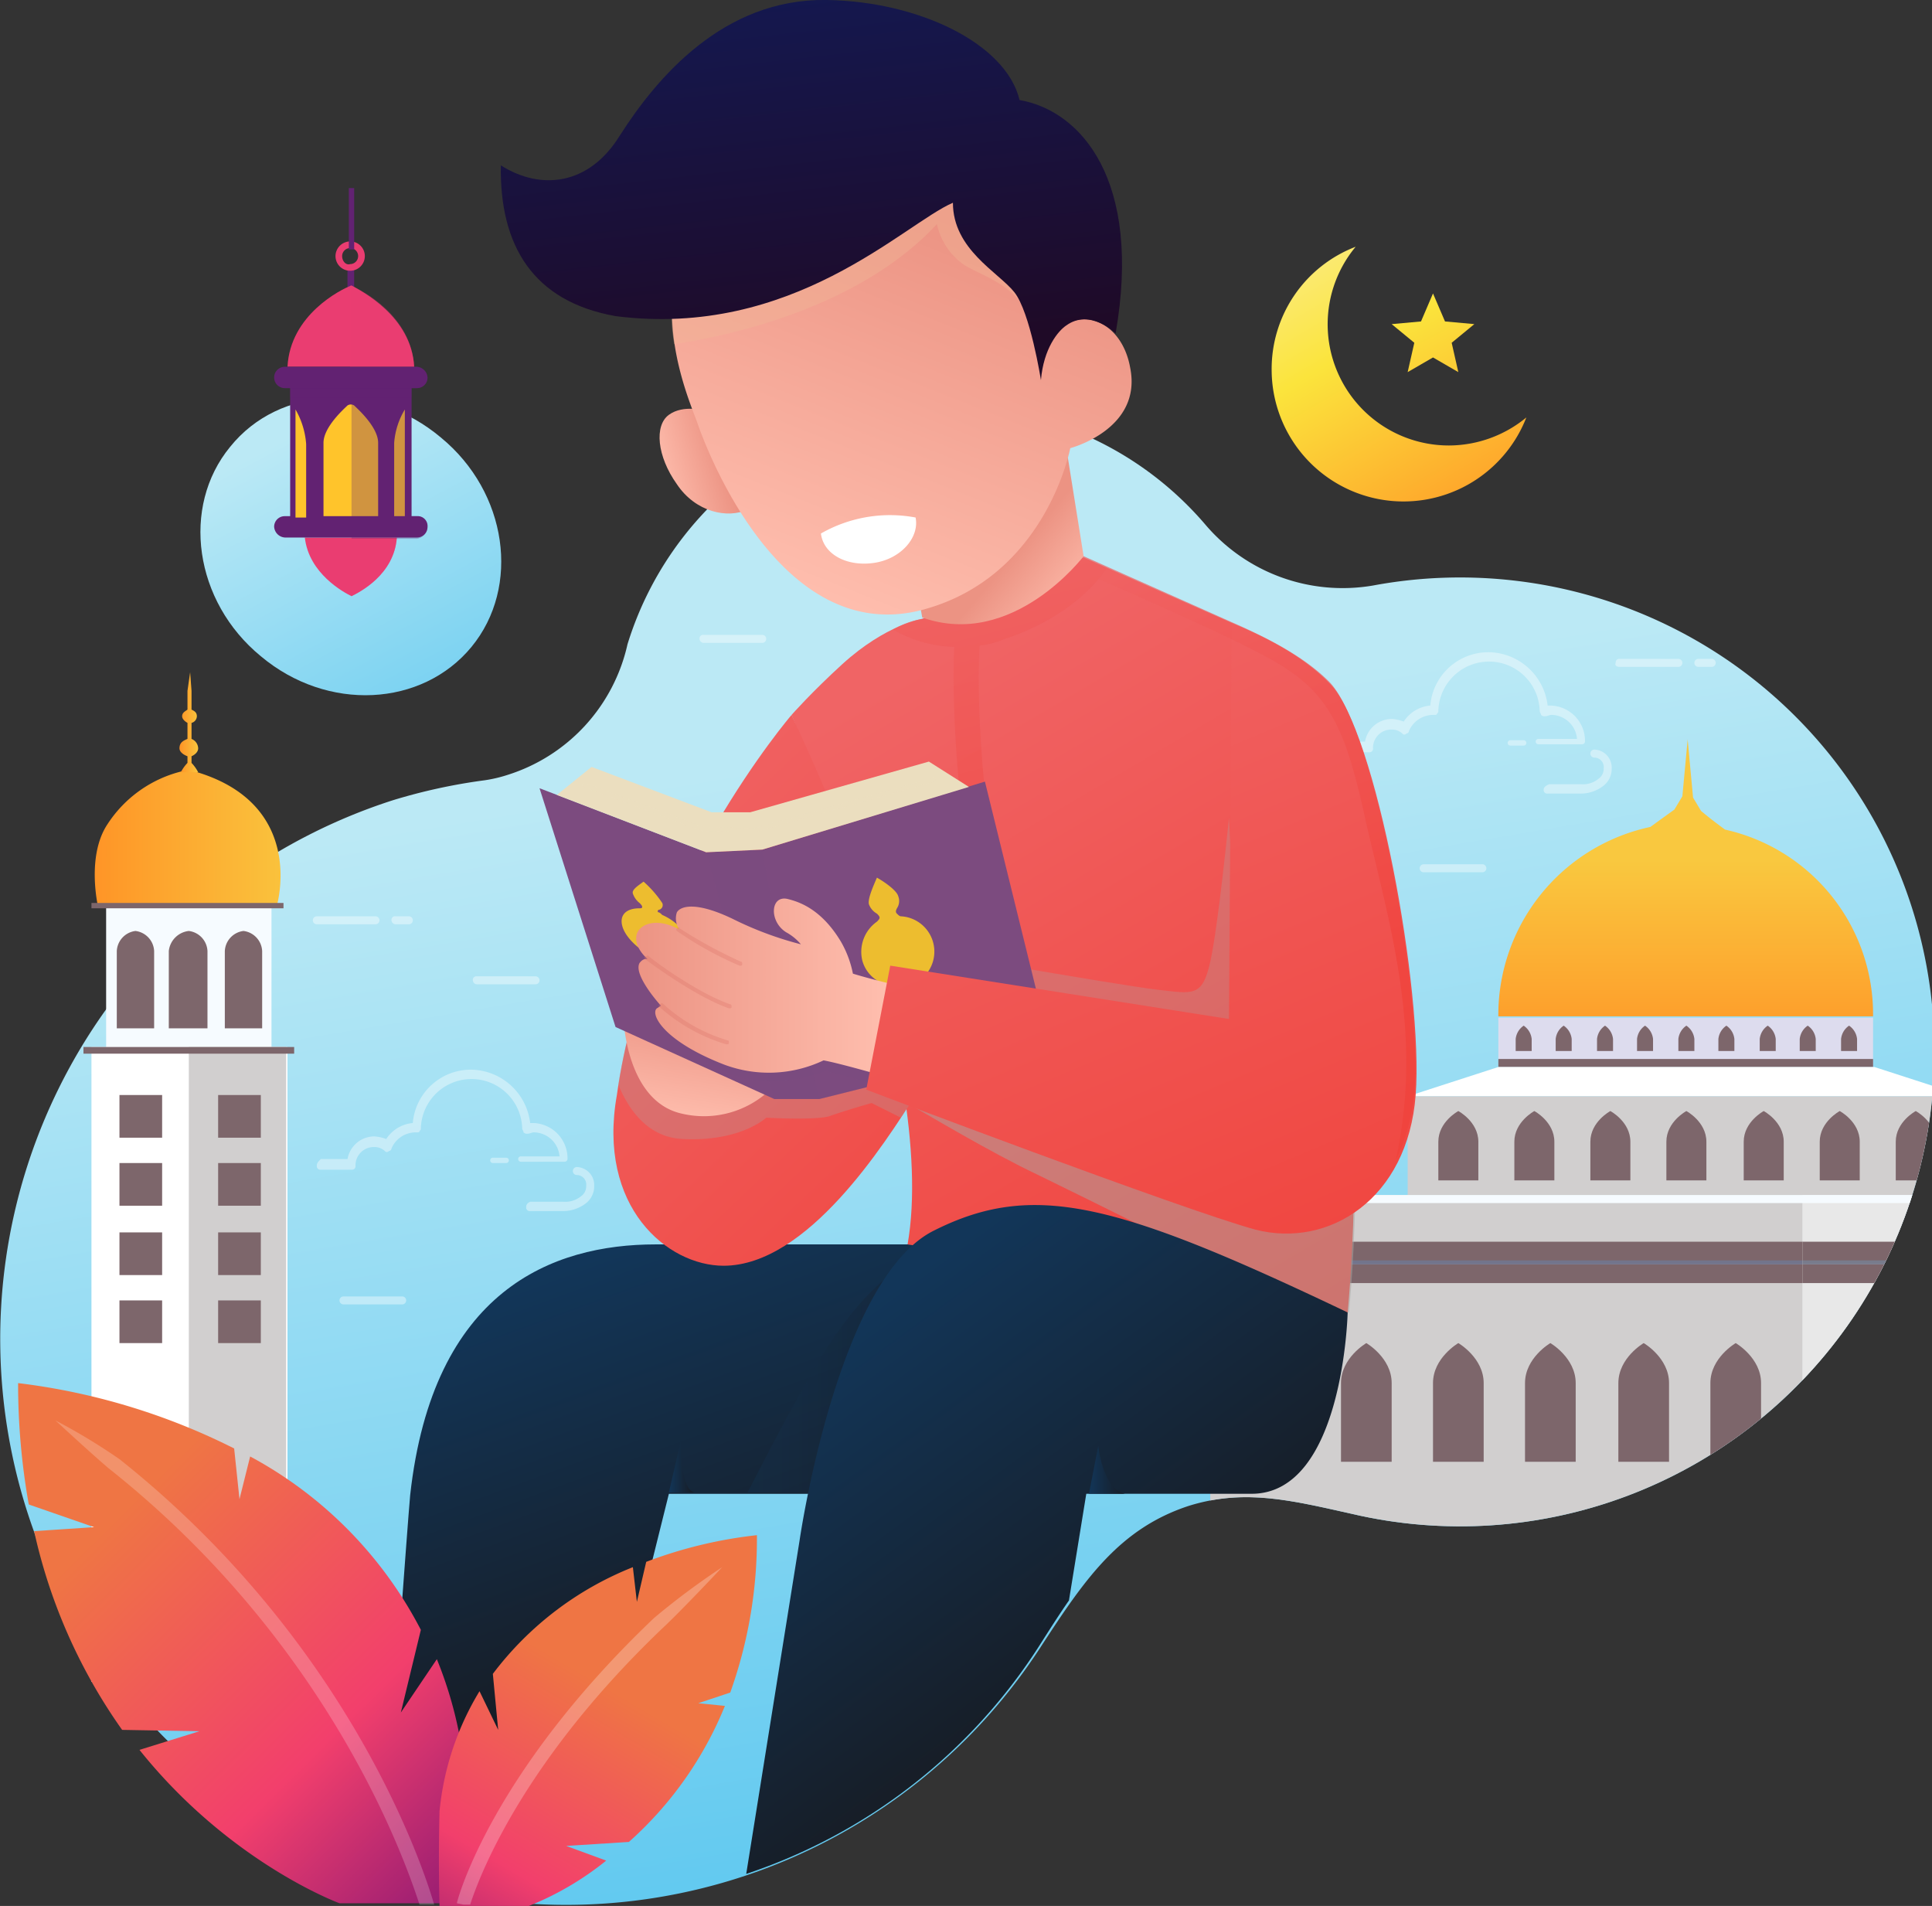 <svg xmlns="http://www.w3.org/2000/svg" xmlns:xlink="http://www.w3.org/1999/xlink" width="261.758" height="258.189" viewBox="0 0 261.758 258.189"><rect x="0" y="0" width="261.758" height="258.189" fill="#333333" stroke="none"/><defs><linearGradient id="a" x1="0.318" y1="0.167" x2="1.013" y2="1.44" gradientUnits="objectBoundingBox"><stop offset="0" stop-color="#bbe9f5"/><stop offset="1" stop-color="#50c3ef"/></linearGradient><linearGradient id="b" x1="0.434" y1="0.23" x2="0.624" y2="1.092" xlink:href="#a"/><clipPath id="c"><path d="M81.466,111.414a76.953,76.953,0,0,1,12.467-2.71A18.9,18.9,0,0,0,97,107.982a24.032,24.032,0,0,0,16.261-17.706A45.625,45.625,0,0,1,191.5,74.014h0a24.417,24.417,0,0,0,22.765,8.311h0a64.27,64.27,0,1,1-2.891,125.751c-8.13-1.807-14.454-3.433-22.043-1.084-9.4,3.072-14.093,9.937-19.874,18.79a76.659,76.659,0,1,1-87.99-114.368Z" transform="translate(-28.242 -58.082)"/></clipPath><linearGradient id="d" x1="0.502" y1="1.181" x2="0.502" y2="0.427" gradientUnits="objectBoundingBox"><stop offset="0" stop-color="#ff9326"/><stop offset="0.99" stop-color="#f9c83f"/></linearGradient><linearGradient id="e" x1="0.007" y1="0.49" x2="1.002" y2="0.49" xlink:href="#d"/><linearGradient id="f" x1="0.012" y1="0.494" x2="1.049" y2="0.494" xlink:href="#d"/><linearGradient id="g" x1="0.063" y1="-0.102" x2="0.822" y2="1.194" gradientUnits="objectBoundingBox"><stop offset="0" stop-color="#fbed8f"/><stop offset="0.376" stop-color="#fbe43c"/><stop offset="1" stop-color="#ff9326"/></linearGradient><linearGradient id="h" x1="-0.55" y1="-1.358" x2="1.789" y2="2.837" xlink:href="#g"/><linearGradient id="i" x1="0.322" y1="0.048" x2="0.627" y2="0.822" gradientUnits="objectBoundingBox"><stop offset="0" stop-color="#123659"/><stop offset="1" stop-color="#171c24"/></linearGradient><linearGradient id="j" x1="0.321" y1="0.1" x2="0.766" y2="1.095" gradientUnits="objectBoundingBox"><stop offset="0" stop-color="#f06465"/><stop offset="1" stop-color="#f0423b"/></linearGradient><linearGradient id="k" x1="0.109" y1="0.048" x2="0.927" y2="1.412" xlink:href="#j"/><linearGradient id="l" x1="0.607" y1="-0.063" x2="0.314" y2="1.08" gradientUnits="objectBoundingBox"><stop offset="0" stop-color="#ec9383"/><stop offset="1" stop-color="#ffbfaf"/></linearGradient><linearGradient id="m" x1="0.457" y1="-0.138" x2="0.718" y2="1.415" xlink:href="#j"/><linearGradient id="n" x1="-0.001" y1="0.502" x2="0.998" y2="0.502" xlink:href="#l"/><linearGradient id="o" x1="0.269" y1="-0.007" x2="0.724" y2="1.224" xlink:href="#j"/><linearGradient id="p" x1="-0.026" y1="0.537" x2="1" y2="0.537" xlink:href="#j"/><linearGradient id="q" x1="0.392" y1="-0.137" x2="0.569" y2="0.728" xlink:href="#j"/><linearGradient id="r" x1="0.529" y1="0.554" x2="0.877" y2="0.903" xlink:href="#l"/><linearGradient id="s" x1="0.606" y1="0.483" x2="0" y2="0.665" xlink:href="#l"/><linearGradient id="t" x1="0.586" y1="0.187" x2="0.31" y2="0.895" xlink:href="#l"/><linearGradient id="u" x1="0.394" y1="-0.003" x2="0.572" y2="0.931" gradientUnits="objectBoundingBox"><stop offset="0" stop-color="#14184f"/><stop offset="1" stop-color="#1f0a27"/></linearGradient><linearGradient id="v" x1="0.007" y1="0.502" x2="1.001" y2="0.502" xlink:href="#i"/><linearGradient id="w" x1="0.236" y1="0.162" x2="0.59" y2="0.72" xlink:href="#i"/><linearGradient id="x" x1="-0.016" y1="0.508" x2="1" y2="0.508" xlink:href="#i"/><linearGradient id="y" x1="-0.02" y1="0.503" x2="0.975" y2="0.503" xlink:href="#i"/><linearGradient id="z" x1="1.06" y1="1.141" x2="0.271" y2="0.213" gradientUnits="objectBoundingBox"><stop offset="0" stop-color="#710e76"/><stop offset="0.483" stop-color="#f23f6c"/><stop offset="1" stop-color="#ef7544"/></linearGradient><linearGradient id="aa" x1="0.023" y1="1.401" x2="0.524" y2="0.407" xlink:href="#z"/></defs><g transform="translate(-28.242 -27.599)"><path d="M75.845,62.789C84.879,70.2,86.686,83.024,80,91.155s-19.513,8.853-28.547,1.265C42.42,85.012,40.613,72.184,47.3,64.053,53.984,55.742,66.812,55.2,75.845,62.789Z" transform="translate(12.125 24.074)" fill="url(#a)"/><g transform="translate(65.386 53.076)"><g transform="translate(0 7.227)"><rect width="0.903" height="5.059" transform="translate(9.937 3.252)" fill="#622272"/><path d="M57.424,75.85c-1.084-.542-5.782-3.072-6.324-7.95H63.567C63.205,72.959,58.508,75.308,57.424,75.85Z" transform="translate(-46.944 -27.79)" fill="#ea3d71"/><path d="M66.964,60.021H49.8c.361-7.046,7.227-10.479,8.672-11.021C59.737,49.723,66.6,53.156,66.964,60.021Z" transform="translate(-47.993 -43.038)" fill="#ea3d71"/><path d="M68.132,75.336H67.41V57.991h.723a1.425,1.425,0,0,0,1.445-1.445A1.554,1.554,0,0,0,68.132,55.1H50.245a1.445,1.445,0,1,0,0,2.891h.723V75.336h-.723A1.425,1.425,0,0,0,48.8,76.781a1.554,1.554,0,0,0,1.445,1.445H68.132a1.425,1.425,0,0,0,1.445-1.445A1.33,1.33,0,0,0,68.132,75.336Z" transform="translate(-48.8 -38.116)" fill="#622272"/><path d="M50.4,72.754V58.3A10.964,10.964,0,0,1,51.845,63v9.937H50.4Z" transform="translate(-47.509 -35.535)" fill="#ffc42b"/><path d="M52.5,73.057V63.119c0-2.168,2.891-4.7,3.252-5.059a.821.821,0,0,1,.9,0c.361.361,3.252,2.891,3.252,5.059v9.937Z" transform="translate(-45.815 -35.837)" fill="#ffc42b"/><path d="M57.8,72.754V62.817A10.224,10.224,0,0,1,59.245,58.3V72.754Z" transform="translate(-41.539 -35.535)" fill="#ffc42b"/><g transform="translate(8.311)"><path d="M53.4,47.687A1.987,1.987,0,1,0,55.387,45.7,2.005,2.005,0,0,0,53.4,47.687Zm.9,0a1.084,1.084,0,1,1,1.084,1.084C54.845,48.952,54.3,48.41,54.3,47.687Z" transform="translate(-53.4 -45.7)" fill="#ea3d71"/></g><rect width="16.442" height="1.265" transform="translate(2.168 19.874)" fill="#622272" opacity="0.3"/><path d="M60.743,67.9H54.6v7.95C55.684,75.308,60.382,72.959,60.743,67.9Z" transform="translate(-44.121 -27.79)" fill="#ea3d71" opacity="0.3"/><path d="M64.9,76.781a1.425,1.425,0,0,0-1.445-1.445H62.73V57.991h.723A1.425,1.425,0,0,0,64.9,56.545,1.554,1.554,0,0,0,63.453,55.1H54.6V78.407h8.853A1.713,1.713,0,0,0,64.9,76.781Z" transform="translate(-44.121 -38.116)" fill="#622272" opacity="0.3"/><path d="M63.172,60.021C62.811,52.975,55.945,49.542,54.5,49V60.021Z" transform="translate(-44.201 -43.038)" fill="#ea3d71" opacity="0.3"/></g><rect width="0.723" height="8.311" transform="translate(10.118)" fill="#622272"/></g><g transform="translate(28.242 82.674)"><path d="M81.466,111.414a76.953,76.953,0,0,1,12.467-2.71A18.9,18.9,0,0,0,97,107.982a24.032,24.032,0,0,0,16.261-17.706A45.625,45.625,0,0,1,191.5,74.014h0a24.417,24.417,0,0,0,22.765,8.311h0a64.27,64.27,0,1,1-2.891,125.751c-8.13-1.807-14.454-3.433-22.043-1.084-9.4,3.072-14.093,9.937-19.874,18.79a76.659,76.659,0,1,1-87.99-114.368Z" transform="translate(-28.242 -58.082)" fill="url(#b)"/><g transform="translate(0 0)" clip-path="url(#c)"><g transform="translate(160.907 82.783)"><rect width="50.77" height="6.685" transform="translate(42.098)" fill="#dddcee"/><rect width="50.77" height="1.084" transform="translate(42.098 5.601)" fill="#7d666b"/><path d="M146.086,107.6h50.951l12.286,3.975H133.8Z" transform="translate(-103.988 -100.915)" fill="#fff"/><path d="M133.8,109.8h75.523v13.37H133.8Z" transform="translate(-103.988 -99.14)" fill="#d1cfcf"/><g transform="translate(44.446 1.084)"><path d="M166.3,107.933v-1.626a2.492,2.492,0,0,1,1.084-1.807,2.492,2.492,0,0,1,1.084,1.807v1.626Z" transform="translate(-122.215 -104.5)" fill="#7d666b"/><path d="M163.2,107.933v-1.626a2.492,2.492,0,0,1,1.084-1.807,2.492,2.492,0,0,1,1.084,1.807v1.626Z" transform="translate(-124.716 -104.5)" fill="#7d666b"/><path d="M160.2,107.933v-1.626a2.492,2.492,0,0,1,1.084-1.807,2.492,2.492,0,0,1,1.084,1.807v1.626Z" transform="translate(-127.136 -104.5)" fill="#7d666b"/><path d="M157.1,107.933v-1.626a2.492,2.492,0,0,1,1.084-1.807,2.492,2.492,0,0,1,1.084,1.807v1.626Z" transform="translate(-129.637 -104.5)" fill="#7d666b"/><path d="M154.1,107.933v-1.626a2.492,2.492,0,0,1,1.084-1.807,2.492,2.492,0,0,1,1.084,1.807v1.626Z" transform="translate(-132.057 -104.5)" fill="#7d666b"/><path d="M151,107.933v-1.626a2.492,2.492,0,0,1,1.084-1.807,2.492,2.492,0,0,1,1.084,1.807v1.626Z" transform="translate(-134.558 -104.5)" fill="#7d666b"/><path d="M148,107.933v-1.626a2.492,2.492,0,0,1,1.084-1.807,2.492,2.492,0,0,1,1.084,1.807v1.626Z" transform="translate(-136.979 -104.5)" fill="#7d666b"/><path d="M144.9,107.933v-1.626a2.492,2.492,0,0,1,1.084-1.807,2.492,2.492,0,0,1,1.084,1.807v1.626Z" transform="translate(-139.48 -104.5)" fill="#7d666b"/><path d="M141.9,107.933v-1.626a2.492,2.492,0,0,1,1.084-1.807,2.492,2.492,0,0,1,1.084,1.807v1.626Z" transform="translate(-141.9 -104.5)" fill="#7d666b"/></g><g transform="translate(33.967 12.647)"><g transform="translate(10.299)"><path d="M170.4,120.3v-5.24c0-2.71,2.71-4.156,2.71-4.156s2.71,1.445,2.71,4.156v5.24Z" transform="translate(-118.726 -110.9)" fill="#7d666b"/><path d="M164.7,120.3v-5.24c0-2.71,2.71-4.156,2.71-4.156s2.71,1.445,2.71,4.156v5.24Z" transform="translate(-123.325 -110.9)" fill="#7d666b"/><path d="M159,120.3v-5.24c0-2.71,2.71-4.156,2.71-4.156s2.71,1.445,2.71,4.156v5.24Z" transform="translate(-127.924 -110.9)" fill="#7d666b"/><path d="M153.2,120.3v-5.24c0-2.71,2.71-4.156,2.71-4.156s2.71,1.445,2.71,4.156v5.24Z" transform="translate(-132.603 -110.9)" fill="#7d666b"/><path d="M147.5,120.3v-5.24c0-2.71,2.71-4.156,2.71-4.156s2.71,1.445,2.71,4.156v5.24Z" transform="translate(-137.201 -110.9)" fill="#7d666b"/><path d="M141.8,120.3v-5.24c0-2.71,2.71-4.156,2.71-4.156s2.71,1.445,2.71,4.156v5.24Z" transform="translate(-141.8 -110.9)" fill="#7d666b"/></g><path d="M136.1,120.3v-5.24c0-2.71,2.71-4.156,2.71-4.156s2.71,1.445,2.71,4.156v5.24Z" transform="translate(-136.1 -110.9)" fill="#7d666b"/></g><path d="M234.017,117.2v44.989H120.371V123.343L117.3,117.2Z" transform="translate(-117.3 -93.17)" fill="#d1cfcf"/><rect width="113.646" height="2.529" transform="translate(3.071 33.425)" fill="#7d666b"/><rect width="113.646" height="3.072" transform="translate(3.071 30.354)" fill="#7d666b"/><rect width="113.646" height="0.542" transform="translate(3.071 32.883)" fill="#5994db" opacity="0.3"/><rect width="33.425" height="44.989" transform="translate(83.292 24.03)" fill="#e8e8e8"/><rect width="33.425" height="2.529" transform="translate(83.292 33.425)" fill="#7d666b"/><rect width="33.425" height="3.072" transform="translate(83.292 30.354)" fill="#7d666b"/><g transform="translate(93.41 40.472)"><path d="M169,149.607V134.25c0-5.059,5.059-7.95,5.059-7.95s5.059,2.891,5.059,7.95v15.358Z" transform="translate(-169 -126.3)" fill="#7d666b"/><path d="M171.8,126.3s5.059,2.891,5.059,7.95v15.358h-1.445V134.25A11.262,11.262,0,0,0,171.8,126.3Z" transform="translate(-166.741 -126.3)" fill="#a289b1" opacity="0.3"/></g><g transform="translate(8.311 44.085)"><path d="M156.5,144.38V133.72c0-3.433,3.433-5.42,3.433-5.42s3.433,1.987,3.433,5.42v10.66Z" transform="translate(-93.986 -128.3)" fill="#7d666b"/><path d="M149.6,144.38V133.72c0-3.433,3.433-5.42,3.433-5.42s3.433,1.987,3.433,5.42v10.66Z" transform="translate(-99.553 -128.3)" fill="#7d666b"/><path d="M142.6,144.38V133.72c0-3.433,3.433-5.42,3.433-5.42s3.433,1.987,3.433,5.42v10.66Z" transform="translate(-105.2 -128.3)" fill="#7d666b"/><path d="M135.7,144.38V133.72c0-3.433,3.433-5.42,3.433-5.42s3.433,1.987,3.433,5.42v10.66Z" transform="translate(-110.767 -128.3)" fill="#7d666b"/><path d="M128.8,144.38V133.72c0-3.433,3.433-5.42,3.433-5.42s3.433,1.987,3.433,5.42v10.66Z" transform="translate(-116.333 -128.3)" fill="#7d666b"/><path d="M121.9,144.38V133.72c0-3.433,3.433-5.42,3.433-5.42s3.433,1.987,3.433,5.42v10.66Z" transform="translate(-121.9 -128.3)" fill="#a289b1"/></g><path d="M234.017,117.2v1.084H117.842L117.3,117.2Z" transform="translate(-117.3 -93.17)" fill="#f6fbff"/><rect width="33.425" height="0.542" transform="translate(83.292 32.883)" fill="#6babdb" opacity="0.3"/></g><path d="M171.315,95.286c-1.987-1.445-3.252-2.529-3.252-2.529l-1.084-1.807-.723-7.769V83h0l-.723,7.769-1.084,1.807s-1.265.9-3.252,2.349a26.044,26.044,0,0,0-20.6,25.656h50.77A25.617,25.617,0,0,0,171.315,95.286Z" transform="translate(62.405 -37.978)" fill="url(#d)"/></g></g><g transform="translate(39.549 118.662)"><rect width="22.404" height="21.862" transform="translate(3.072 31.438)" fill="#f6fbff"/><rect width="26.559" height="86.002" transform="translate(1.084 50.77)" fill="#fff"/><rect width="13.189" height="86.002" transform="translate(14.273 50.77)" fill="#d1cfcf"/><rect width="5.782" height="5.782" transform="translate(4.878 57.275)" fill="#7d666b"/><rect width="5.782" height="5.782" transform="translate(4.878 66.489)" fill="#7d666b"/><rect width="5.782" height="5.782" transform="translate(4.878 75.884)" fill="#7d666b"/><rect width="5.782" height="5.782" transform="translate(4.878 85.099)" fill="#7d666b"/><rect width="5.782" height="5.782" transform="translate(18.248 57.275)" fill="#7d666b"/><rect width="5.782" height="5.782" transform="translate(18.248 66.489)" fill="#7d666b"/><rect width="5.782" height="5.782" transform="translate(18.248 75.884)" fill="#7d666b"/><rect width="5.782" height="5.782" transform="translate(18.248 85.099)" fill="#7d666b"/><g transform="translate(4.517 35.051)"><path d="M42.059,110.589V100.11a2.884,2.884,0,0,0-2.529-2.71A2.884,2.884,0,0,0,37,100.11v10.479Z" transform="translate(-37 -97.4)" fill="#7d666b"/><path d="M46.14,110.589V100.11A2.884,2.884,0,0,0,43.61,97.4a3.068,3.068,0,0,0-2.71,2.71v10.479Z" transform="translate(-33.854 -97.4)" fill="#7d666b"/><path d="M50.159,110.589V100.11a2.884,2.884,0,0,0-2.529-2.71,2.884,2.884,0,0,0-2.529,2.71v10.479Z" transform="translate(-30.465 -97.4)" fill="#7d666b"/></g><g transform="translate(1.532)"><path d="M60.014,103.648S64.17,89.736,48.632,85.4H47.367a16.787,16.787,0,0,0-10.3,7.227c-2.891,4.336-1.265,11.2-1.265,11.2H60.014Z" transform="translate(-35.348 -72.03)" fill="url(#e)"/><path d="M41.7,88.3c0,.723,1.084,1.084,1.084,1.084v.9a5.49,5.49,0,0,0-.9,1.265h2.349a5.49,5.49,0,0,0-.9-1.265v-.9s.9-.361.9-1.084a1.422,1.422,0,0,0-.9-1.265V84.866a.964.964,0,0,0,.723-.9c0-.542-.361-.723-.723-.9V80.529L43.145,78h0l-.361,2.529v2.529c-.181.181-.723.361-.723.9s.723.9.723.9v2.168C42.423,87.215,41.7,87.4,41.7,88.3Z" transform="translate(-30.223 -78)" fill="url(#f)"/></g><rect width="26.017" height="0.723" transform="translate(1.084 31.257)" fill="#7d666b"/><rect width="28.547" height="0.903" transform="translate(0 50.77)" fill="#7d666b"/></g><g transform="translate(200.532 61.026)"><path d="M147.63,73.021A16.422,16.422,0,0,1,134.983,46.1,17.723,17.723,0,0,0,123.6,62.722a17.863,17.863,0,0,0,34.509,6.5A16.543,16.543,0,0,1,147.63,73.021Z" transform="translate(-123.6 -46.1)" fill="url(#g)"/><path d="M138.2,49.6l1.626,3.794,3.975.361-3.071,2.529.9,3.975L138.2,58.272l-3.433,1.987.9-3.975L132.6,53.756l3.975-.361Z" transform="translate(-116.339 -43.276)" fill="url(#h)"/></g><g transform="translate(70.625 113.603)" opacity="0.4"><path d="M80.366,126.41a.479.479,0,0,0,.542.542h4.336a5.044,5.044,0,0,0,3.252-1.084,2.913,2.913,0,0,0,1.084-2.349,2.435,2.435,0,0,0-2.349-2.529.542.542,0,0,0,0,1.084,1.28,1.28,0,0,1,1.265,1.445,1.643,1.643,0,0,1-.723,1.445,3.332,3.332,0,0,1-2.349.723H80.908C80.547,125.868,80.366,126.048,80.366,126.41Zm-2.71-5.962a.361.361,0,1,0,0-.723H75.849a.361.361,0,1,0,0,.723ZM52,120.809a.479.479,0,0,0,.542.542H56.7a.479.479,0,0,0,.542-.542,2.47,2.47,0,0,1,2.529-2.529,2.052,2.052,0,0,1,1.445.542.339.339,0,0,0,.542,0,.389.389,0,0,0,.361-.361,3.569,3.569,0,0,1,3.252-2.168h.181c.181,0,.361,0,.361-.181.181-.181.181-.181.181-.361a6.868,6.868,0,0,1,13.731,0c0,.181.181.361.181.542a.664.664,0,0,0,.542.181c.361,0,.542-.181.9-.181a3.523,3.523,0,0,1,3.433,3.252h-5.24a.361.361,0,1,0,0,.723h5.962a.389.389,0,0,0,.361-.361h0v-.181a4.783,4.783,0,0,0-4.7-4.7h-.361a8.17,8.17,0,0,0-7.95-7.227,7.893,7.893,0,0,0-7.95,7.227A4.792,4.792,0,0,0,61.4,117.2a5.275,5.275,0,0,0-1.626-.361,3.7,3.7,0,0,0-3.614,3.071H52.542C52.181,120.267,52,120.447,52,120.809Z" transform="translate(-51.458 -48.899)" fill="#fff"/><path d="M156.666,95.11a.479.479,0,0,0,.542.542h4.336a5.044,5.044,0,0,0,3.252-1.084,2.913,2.913,0,0,0,1.084-2.349,2.435,2.435,0,0,0-2.349-2.529.542.542,0,1,0,0,1.084,1.28,1.28,0,0,1,1.265,1.445,1.643,1.643,0,0,1-.723,1.445,3.332,3.332,0,0,1-2.349.723h-4.336C157.028,94.568,156.666,94.748,156.666,95.11Zm-2.71-5.962a.361.361,0,1,0,0-.723h-1.807a.361.361,0,0,0,0,.723Zm-25.656.361a.479.479,0,0,0,.542.542H133a.479.479,0,0,0,.542-.542,2.47,2.47,0,0,1,2.529-2.529,2.052,2.052,0,0,1,1.445.542.339.339,0,0,0,.542,0,.389.389,0,0,0,.361-.361,3.569,3.569,0,0,1,3.252-2.168h.181c.181,0,.361,0,.361-.181.181-.181.181-.181.181-.361a6.868,6.868,0,0,1,13.731,0c0,.181.181.361.181.542a.664.664,0,0,0,.542.181c.361,0,.542-.181.9-.181a3.523,3.523,0,0,1,3.433,3.252h-5.24a.361.361,0,1,0,0,.723h5.962a.389.389,0,0,0,.361-.361h0v-.181a4.783,4.783,0,0,0-4.7-4.7h-.361a8.17,8.17,0,0,0-7.95-7.227,7.893,7.893,0,0,0-7.95,7.227A4.792,4.792,0,0,0,137.7,85.9a5.275,5.275,0,0,0-1.626-.361,3.7,3.7,0,0,0-3.614,3.071h-3.614C128.661,88.967,128.3,89.147,128.3,89.509Z" transform="translate(10.098 -74.151)" fill="#fff"/><g transform="translate(0 38.123)"><path d="M52.242,97.384h7.95a.542.542,0,0,0,0-1.084h-7.95a.542.542,0,0,0,0,1.084Z" transform="translate(-51.7 -96.3)" fill="#fff"/><g transform="translate(10.66)"><path d="M58.142,97.384h1.807a.542.542,0,0,0,0-1.084H58.142a.479.479,0,0,0-.542.542.577.577,0,0,0,.542.542Z" transform="translate(-57.6 -96.3)" fill="#fff"/></g></g><g transform="translate(176.473 3.252)"><path d="M149.963,78.084h7.95a.542.542,0,1,0,0-1.084h-7.95a.479.479,0,0,0-.542.542c-.181.361.181.542.542.542Z" transform="translate(-149.373 -77)" fill="#fff"/><g transform="translate(10.708)"><path d="M155.842,78.084h1.807a.542.542,0,1,0,0-1.084h-1.807a.542.542,0,0,0,0,1.084Z" transform="translate(-155.3 -77)" fill="#fff"/></g></g><g transform="translate(21.681 46.253)"><path d="M64.242,101.884h7.95a.542.542,0,0,0,0-1.084h-7.95a.479.479,0,0,0-.542.542.577.577,0,0,0,.542.542Z" transform="translate(-63.7 -100.8)" fill="#fff"/></g><g transform="translate(149.962 31.076)"><path d="M135.242,93.484h7.95a.542.542,0,0,0,0-1.084h-7.95a.542.542,0,1,0,0,1.084Z" transform="translate(-134.7 -92.4)" fill="#fff"/></g><g transform="translate(3.614 89.616)"><path d="M54.242,125.884h7.95a.542.542,0,0,0,0-1.084h-7.95a.542.542,0,0,0,0,1.084Z" transform="translate(-53.7 -124.8)" fill="#fff"/></g><g transform="translate(52.396)"><path d="M81.242,76.284h7.95a.542.542,0,0,0,0-1.084h-7.95a.479.479,0,0,0-.542.542.577.577,0,0,0,.542.542Z" transform="translate(-80.7 -75.2)" fill="#fff"/></g></g><g transform="translate(81.285 27.599)"><path d="M127.522,120.9H93.374c-13.912,0-30.173,6.143-33.245,33.967-.361,3.975-2.529,33.967-2.529,33.967H86.689l8.492-34.148h20.778L127.7,121.623C127.7,121.442,130.593,120.9,127.522,120.9Z" transform="translate(-57.6 47.674)" fill="url(#i)"/><path d="M147.223,78.253,127.168,69.4l-21.862,8.311s-4.878.723-10.841,6.143C90.31,87.648,87.6,90.72,87.6,90.72s20.055,47.157,15.719,71.729l59.623,9.215s2.529-24.933-.9-45.531C158.787,105.535,147.223,78.253,147.223,78.253Z" transform="translate(-33.397 6.125)" fill="url(#j)"/><path d="M98.378,81.2S78.685,104.146,74.71,132.693C72,147.87,81.575,155.82,89.164,155.82c11.383,0,21.862-16.622,26.017-23.127C119.337,126.008,98.378,81.2,98.378,81.2Z" transform="translate(-44.175 15.645)" fill="url(#k)"/><path d="M84,93.3a97.565,97.565,0,0,0-9.4,28.186c1.265,3.072,3.794,7.227,8.853,7.408,7.769.361,11.2-2.891,11.2-2.891s6.5.361,8.492-.181c1.987-.723,5.782-1.807,5.782-1.807L112.9,126c.723-1.084,1.445-2.168,1.987-3.072,1.807-2.891-1.084-12.647-4.878-22.946L84.357,93.3Z" transform="translate(-43.885 25.407)" fill="#aaa6a3" opacity="0.3"/><path d="M95.055,113.4a13.032,13.032,0,0,1-12.105,3.433C75.361,115.2,75,104,75,104Z" transform="translate(-43.562 34.039)" fill="url(#l)"/><path d="M146.378,88.9s-1.445,14.635-2.529,19.513-2.349,4.336-7.227,3.794-37.942-6.324-37.942-6.324l-.361,2.168s-3.794-7.408-10.118-7.408c1.987,3.975,4.878,11.744,4.878,11.744l51.674,8.13,3.072-3.072Z" transform="translate(-32.913 21.857)" fill="#aaa6a3" opacity="0.3"/><path d="M155.9,117.588,96.1,110v.361c2.529,1.445,11.563,6.866,18.068,9.937,4.878,2.349,23.307,11.563,35.955,17.706l6.143.9s.9-8.672.9-20.055Z" transform="translate(-26.539 38.88)" fill="#aaa6a3" opacity="0.5"/><path d="M121.037,69.3,99.175,77.792A12.179,12.179,0,0,0,95.2,79.237a17.375,17.375,0,0,0,8.311,2.349c-.181,3.252-.361,14.815,2.349,32.522l3.433-.542c-2.891-18.068-2.529-29.631-2.349-32.16a12.08,12.08,0,0,0,3.433-.9c8.13-2.71,12.286-7.227,13.912-9.757Z" transform="translate(-27.266 6.044)" opacity="0.7" fill="url(#m)"/><path d="M98.873,95.415,129.046,86.2l8.672,35.232L106.642,129.2H100.5L79,119.445,68.7,87.1l22.585,8.672Z" transform="translate(-48.645 19.679)" fill="#7c4b7f"/><path d="M97.517,97.569l-7.046.542S77.824,93.233,71.5,90.884c2.71,8.492,5.962,18.79,6.866,21.5,3.433,1.445,17.345,8.13,18.971,8.673h6.324c.9-.181,18.61-4.7,25.656-6.324-1.445-6.143-4.7-18.61-6.143-24.933C115.946,91.968,97.517,97.569,97.517,97.569Z" transform="translate(-46.386 22.583)" fill="#7c4b7f"/><path d="M90.236,96.986l7.588-.361,28-8.492-5.42-3.433L96.2,91.566h-5.24L74.7,85.423,70,89.217Z" transform="translate(-47.596 18.469)" fill="#ebdebf"/><path d="M94.568,93.5A10.455,10.455,0,0,0,93.3,97.3v.542a2.883,2.883,0,0,0,1.265,1.626,5.482,5.482,0,0,0-2.168,4.517,5,5,0,0,0,.181,1.626,6.089,6.089,0,0,0,4.878,4.156,2.568,2.568,0,0,0-.361,1.084,1.629,1.629,0,0,0,.181.9c.361,1.084,1.987,2.168,3.252,3.072l.9.542.542-.9a10.408,10.408,0,0,0,1.265-3.794v-.542a2.883,2.883,0,0,0-1.265-1.626,5.482,5.482,0,0,0,2.168-4.517,5,5,0,0,0-.181-1.626A6.089,6.089,0,0,0,99.085,98.2a2.568,2.568,0,0,0,.361-1.084,1.629,1.629,0,0,0-.181-.9c-.361-1.265-2.349-2.529-3.252-3.072l-.9-.542Zm3.072,15.9v0Z" transform="translate(-29.524 24.842)" fill="#7c4b7f"/><path d="M101.824,109.661a1.91,1.91,0,0,0-1.084-1.265c-.181,0-.361-.361-.361-.542s.181-.542.361-.542A4.787,4.787,0,0,0,98.21,98.64c-.181,0-.361-.181-.542-.361s-.181-.361,0-.723a1.756,1.756,0,0,0,.181-1.626c-.181-.723-1.626-1.807-2.891-2.529-.542,1.265-1.265,2.891-1.084,3.614a2.429,2.429,0,0,0,1.084,1.265c.181.181.361.361.361.542s-.181.361-.361.542a5.012,5.012,0,0,0-1.987,5.24,4.612,4.612,0,0,0,4.336,3.433c.181,0,.361.181.542.361v.542a1.756,1.756,0,0,0-.181,1.626c.181.723,1.626,1.807,2.71,2.529C101.281,111.829,102,110.2,101.824,109.661Z" transform="translate(-29.191 25.488)" fill="#edbd2f"/><path d="M77.733,93.381c-.9.542-1.807,1.445-1.807,2.349v.361h0c0,.361.361.542.723.9a3.442,3.442,0,0,0-1.807.9,2.914,2.914,0,0,0-.542,1.626,1.964,1.964,0,0,0,.181.9c.361,1.626,2.168,3.433,4.336,4.7a1.086,1.086,0,0,0-.181.723v.542c0,.181.181.9,2.891,3.252l.542.542.542-.361c.542-.361,1.987-1.265,1.987-2.349v-.361c0-.361-.361-.542-.723-.9a2.433,2.433,0,0,0,1.626-.9,2.914,2.914,0,0,0,.542-1.626,1.086,1.086,0,0,0-.181-.723c-.361-1.626-2.168-3.433-4.156-4.7a1.086,1.086,0,0,0,.181-.723v-.542c-.181-.9-1.626-2.349-2.891-3.252l-.542-.542Zm4.7,12.828Z" transform="translate(-44.127 25.326)" fill="#7c4b7f"/><path d="M82.885,106.709a2.767,2.767,0,0,0-.9-1.265c-.181-.181-.361-.361-.361-.542s.181-.181.361-.181c1.807,0,2.71-.9,2.349-2.349a7.343,7.343,0,0,0-3.975-4.156c-.181-.181-.361-.361-.542-.361-.181-.181,0-.361.181-.361a.66.66,0,0,0,.361-.9A14.712,14.712,0,0,0,77.826,93.7c-.723.542-1.626,1.084-1.445,1.626a2.766,2.766,0,0,0,.9,1.265c.181.181.361.361.361.542s-.181.181-.361.181c-1.807,0-2.71.9-2.349,2.349s1.987,3.072,3.975,4.156l.542.542v.361a.66.66,0,0,0-.361.9,14.712,14.712,0,0,0,2.529,2.891C82.162,107.973,83.066,107.251,82.885,106.709Z" transform="translate(-43.678 25.73)" fill="#edbd2f"/><path d="M88.788,91.3l.9,5.059,6.866,28.728H90.415L82.645,96.9,81.2,91.661Z" transform="translate(-38.56 23.793)" fill="#7c4b7f" opacity="0.2"/><g transform="translate(25.837 105.337)" opacity="0.8"><path d="M119.6,85.9,95.207,92.766l-6.866-.181-16.08-5.962c-.181,0-.181,0-.361.181,0,.181,0,.181.181.361l16.08,5.962,7.046.181L119.6,86.442a.177.177,0,0,0,.181-.181C119.779,85.9,119.779,85.9,119.6,85.9Z" transform="translate(-71.9 -85.9)" fill="#ebdebf"/></g><path d="M104.814,111.14l-6.143-1.626s-11.2,4.878-18.971-3.614c9.4,1.445,15.538,0,15.538,0h5.782c.181,0,5.782,2.529,5.782,2.529Z" transform="translate(-39.77 35.572)" fill="#7c4b7f" opacity="0.2"/><path d="M110.732,106.588s-3.071-.723-5.42-1.445h0a14.168,14.168,0,0,0-1.626-4.336c-2.71-4.517-5.782-5.42-7.227-5.782-2.349-.542-2.529,3.072-.181,4.517a7.028,7.028,0,0,1,1.987,1.626,46.6,46.6,0,0,1-9.215-3.433c-4.878-2.349-7.046-1.807-7.588-.9a2.583,2.583,0,0,0,.361,2.349c-2.891-1.626-5.24-.9-5.782.542-.542,1.807,1.445,3.433,1.445,3.433s-.542-.181-1.084.542c-.9,1.626,2.891,5.782,2.891,5.782l-.542.361c-.9.723.723,4.336,9.034,7.588a17.265,17.265,0,0,0,13.551-.542c1.987.361,7.046,1.807,7.046,1.807Z" transform="translate(-42.797 26.754)" fill="url(#n)"/><g transform="translate(34.248 125.618)" opacity="0.3"><g transform="translate(0 3.749)"><path d="M76.636,99.381a.25.25,0,0,0,0,.361s6.685,5.059,11.383,6.685c.181,0,.361,0,.361-.181s0-.361-.181-.361C83.5,104.259,77,99.381,77,99.2,77,99.381,76.636,99.381,76.636,99.381Z" transform="translate(-76.556 -99.2)" fill="#d97063"/></g><g transform="translate(1.932 10.253)"><path d="M77.761,102.981c-.181.181-.181.361,0,.361a23.821,23.821,0,0,0,9.034,5.059c.181,0,.361,0,.361-.181s0-.361-.181-.361a22.4,22.4,0,0,1-8.853-5.059Z" transform="translate(-77.625 -102.8)" fill="#d97063"/></g><g transform="translate(4.336)"><path d="M79.036,97.26a.25.25,0,0,0,0,.361,46.905,46.905,0,0,0,8.492,4.7c.181,0,.361,0,.361-.181s0-.361-.181-.361A62.531,62.531,0,0,1,79.4,97.26C79.4,97.08,79.217,97.08,79.036,97.26Z" transform="translate(-78.956 -97.125)" fill="#d97063"/></g></g><path d="M142.705,74.3l-.361,53.661-45.892-7.227-3.252,16.8s42.82,16.261,52.758,18.971c9.937,2.529,20.6-4.156,21.681-18.248s-5.42-49.505-11.563-55.648C152.281,78.636,147.042,76.107,142.705,74.3Z" transform="translate(-28.879 10.078)" fill="url(#o)"/><path d="M129.7,120.3Z" transform="translate(0.568 47.19)" fill="#fff" opacity="0.7"/><path d="M110.629,69.3,108.1,70.384h0Z" transform="translate(-16.858 6.044)" opacity="0.7" fill="url(#p)"/><path d="M141.857,85.638c-3.614-3.614-8.853-6.143-13.37-8.13L111.865,70.1a17.5,17.5,0,0,0-1.265,1.626c7.408,3.252,19.332,8.492,24.211,11.383,7.408,4.336,9.4,9.576,11.925,20.959s6.866,25.114,5.24,39.749a57.535,57.535,0,0,1-1.084,6.685,26.393,26.393,0,0,0,2.529-9.215C154.5,127.194,148,91.781,141.857,85.638Z" transform="translate(-14.841 6.69)" opacity="0.7" fill="url(#q)"/><g transform="translate(14.81)"><path d="M117.255,61.8l2.168,13.551S109.847,88,97.561,83.662L97.2,81.674Z" transform="translate(-40.462 -0.006)" fill="url(#r)"/><path d="M83.841,58.525s-2.891-.9-4.878.542-1.626,5.6,1.084,9.4c2.529,3.794,6.866,4.7,9.576,3.433C92.153,70.63,83.841,58.525,83.841,58.525Z" transform="translate(-56.193 -2.874)" fill="url(#s)"/><path d="M82,75.876s10.118,31.076,30.715,25.475c16.622-4.517,19.874-21.862,19.874-21.862s9.757-2.529,8.13-10.841c-1.445-8.311-10.66-9.4-11.925.181a25.017,25.017,0,0,0-.723-11.2c-1.987-6.143-6.143-24.211-30.534-17.706C69.9,47.51,80.2,71,82,75.876Z" transform="translate(-55.439 -18.78)" fill="url(#t)"/><path d="M78.959,63.162A23.93,23.93,0,0,1,79.5,52.5l4.7-1.987L115.636,41.3l8.672,4.7a24.965,24.965,0,0,1,2.349,5.059L128.464,61.9c-2.529-6.685-7.046-7.588-10.118-9.4a9.071,9.071,0,0,1-3.794-5.6C103.17,59.187,83.657,62.439,78.959,63.162Z" transform="translate(-55.466 -16.545)" fill="#f0b896" opacity="0.4"/><path d="M138.976,79.094s-1.445-9.215-3.614-11.925-8.311-5.782-8.311-12.105c-6.685,2.891-21.681,18.429-45.711,15.358C70.139,68.434,65.622,60.846,65.8,50c5.42,3.433,11.925,2.71,16.08-3.975,5.059-7.95,14.093-18.61,28-18.429,12.647.181,24.391,5.962,26.2,13.551C144.4,42.6,152.708,51.992,149.094,72.77c0,0-3.433-3.433-6.685-1.084C141.325,72.409,139.338,74.758,138.976,79.094Z" transform="translate(-65.797 -27.599)" fill="url(#u)"/></g><path d="M102.628,66.555c.542,2.71-1.987,5.6-5.6,6.143s-6.866-1.084-7.227-3.975A18.844,18.844,0,0,1,102.628,66.555Z" transform="translate(-31.622 3.55)" fill="#fff"/><path d="M94.418,153.134,105.259,122.6c-1.987,1.084-5.962,4.156-10.841,11.925-4.336,7.227-7.95,14.454-10.118,18.61Z" transform="translate(-36.059 49.045)" opacity="0.3" fill="url(#v)"/><path d="M165.685,132.5c-31.438-15-42.64-17.887-56.19-11.021-13.009,6.685-18.068,41.917-18.068,41.917L84.2,208.561A75.442,75.442,0,0,0,124.13,177.3c1.265-1.987,2.529-3.975,3.794-5.782l2.349-14.454h22.4C165.143,157.068,165.685,132.5,165.685,132.5Z" transform="translate(-36.14 45.292)" fill="url(#w)"/><path d="M111.165,136l-1.265,6.5h4.878C111.707,141.782,111.165,136,111.165,136Z" transform="translate(-15.406 59.856)" fill="url(#x)"/><path d="M78.4,142.646l1.626-7.046s-.181,6.5,1.807,7.046Z" transform="translate(-40.819 59.533)" fill="url(#y)"/></g><g transform="translate(30.696 214.963)"><path d="M54.172,178.457l-10.479-.181a74.087,74.087,0,0,1-11.925-26.921l8.13-.542-8.853-3.071A92.806,92.806,0,0,1,29.6,131.3a88.663,88.663,0,0,1,29.27,8.853l.723,6.866,1.445-5.782a55.772,55.772,0,0,1,23.127,23.488l-2.71,11.2,4.878-7.227a54.662,54.662,0,0,1,3.794,15.358c.361,11.021,0,17.706,0,17.706H73.143s-14.815-5.42-27.1-20.778Z" transform="translate(-29.6 -131.3)" fill="url(#z)"/><path d="M61.236,180.1a38.427,38.427,0,0,1,5.42-16.261l2.529,5.24-.723-7.588a44.187,44.187,0,0,1,18.971-14.454l.542,4.7,1.265-5.42a60.738,60.738,0,0,1,15-3.614,61.8,61.8,0,0,1-3.614,21.32l-4.336,1.445,3.614.361a49.721,49.721,0,0,1-13.009,18.429L78.4,184.8l5.42,1.987a40.637,40.637,0,0,1-10.479,6.143H61.236C61.236,192.747,61.055,187.869,61.236,180.1Z" transform="translate(-4.142 -122.103)" fill="url(#aa)"/><path d="M90.324,153.411c2.71-2.529,8.13-8.311,8.13-8.311a101.454,101.454,0,0,0-9.215,6.866c-21.862,20.778-26.559,37.761-26.74,38.665l.9.181h.9C65.029,188.643,70.269,172.563,90.324,153.411Z" transform="translate(-3.057 -120.167)" fill="#fff" opacity="0.25"/><path d="M81.725,199.686h1.987c-1.626-5.6-11.744-35.774-42.64-60.346A82.284,82.284,0,0,0,32.4,134.1s4.878,4.517,7.227,6.5C69.258,164.092,79.557,193,81.725,199.686Z" transform="translate(-27.341 -129.041)" fill="#fff" opacity="0.21"/></g></g></svg>